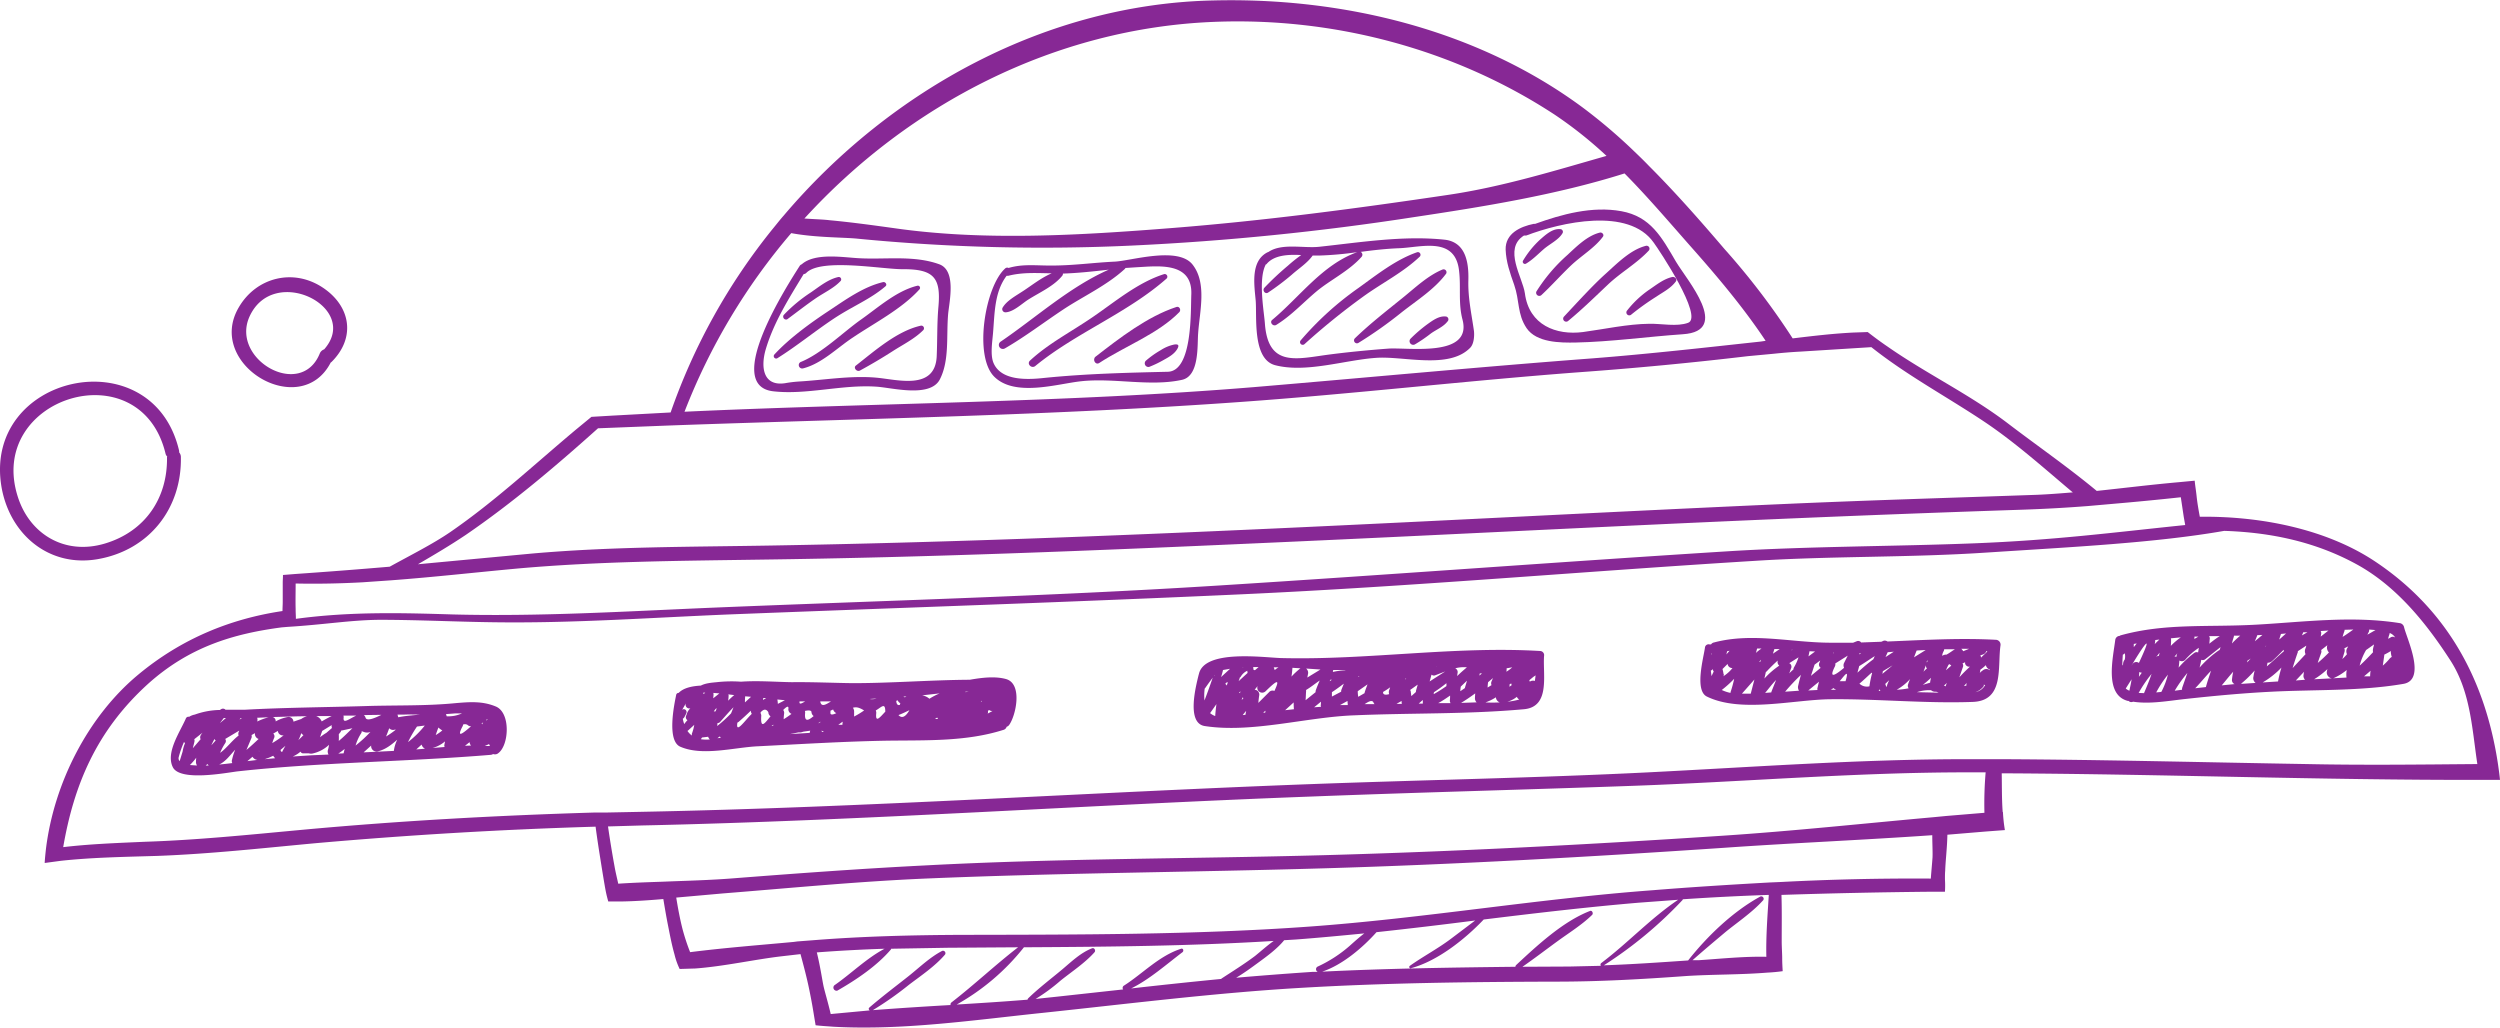 <svg xmlns="http://www.w3.org/2000/svg" width="1026" height="421.8" viewBox="-0.038 0.314 1026.038 421.627" style=""><g><g fill="#872895" data-name="Layer 2"><path d="M251.2 170.8l-8.5.5-6.2 5.1c-17.1 14.3-33.4 29.6-51.9 42.3-7.2 4.9-16 9.3-24.7 14.1-12.9 1.1-25.8 2.1-38.8 3l-5 .4c0 1.1-.1 2.2-.1 3.3v7.7c0 1.2-.1 2.5-.1 3.8-21.5 3.2-41.5 11.4-59.2 26.1-20.5 17-34.6 44.4-37.9 71.7-.2 1.9-.4 3.7-.5 5.6l6.7-.9c13.1-1.4 26.3-1.6 39.5-2 21.7-.8 43.3-3.2 64.8-5.2q57.6-5.1 115.1-6.8c.6 4.6 1.3 9.1 2 13.5s1.1 6.9 1.7 10.4.9 4.6 1.5 6.8h5.5c5.7-.1 11.4-.5 17.1-1 .6 3.6 1.2 7.2 1.9 10.7s1.5 7.9 2.7 12.1a29.5 29.5 0 0 0 2.1 5.9l6.5-.2c11.9-.9 24.2-3.7 35.3-5l7.8-.9c1.3 4.8 2.6 9.7 3.6 14.6s1.4 7.3 2 11l.6 3.6c2.4.3 4.8.4 7.2.6 28.5 1.6 58.2-2.8 86.1-5.7 35-3.7 69.8-8.1 105-10.2s70.3-2.5 105.5-2.6c17.9 0 35.6-1 53.4-2.3 10.9-.7 22.2-.5 33.3-1.4 2.1-.1 4.3-.3 6.4-.6-.1-1.8-.2-3.5-.2-5.3s-.2-4.7-.2-7c0-6.4.1-12.7-.1-19q30.4-1 60.7-1.3h6.4a43.3 43.3 0 0 0 0-5.1c0-1.3 0-2.5.1-3.5.1-3.8.8-9.4.9-14.8l15.6-1.3 8-.6a62 62 0 0 1-.8-7.4h-.1c-.4-5.3-.3-10.6-.4-15.9 65.4.3 130.8 2.8 196.2 2.7h8.3c-.2-2.1-.5-4.2-.8-6.3-5.1-34.1-20.4-63.4-50.7-83.5-19.5-12.9-46-18.5-71.7-18.2-.5-2.7-1-5.5-1.3-8.3s-.6-4.3-.8-6.5l-6.3.6c-11.3 1-22.6 2.4-33.9 3.6-11.7-9.7-24.5-18.6-35.8-27.2-15.7-12.1-33.8-20.7-50-32-2.8-1.9-5.5-3.9-8.2-6l-5.8.2c-8.3.4-16.7 1.4-25 2.4a296.7 296.7 0 0 0-28-36.7c-10-11.7-20.2-23.3-31-34.1-2.2-2.3-4.5-4.5-6.8-6.7a222.2 222.2 0 0 0-20.3-17.2c-43.2-32-98.4-45.3-151.5-44-68.3 1.4-132.5 36.4-176.5 88.3-1.5 1.7-2.9 3.5-4.3 5.2a251.1 251.1 0 0 0-42.1 75.6zm89.7 245.6c-1.1-4.8-2.5-9.3-3-11.7s-1.3-7.9-2.7-13.6c9.2-.7 18.5-1.2 27.8-1.5-7.4 3.9-13.8 10.3-20.6 15a1.3 1.3 0 0 0 1.2 2.2c7.7-4.4 16.2-10.1 22-16.9a.4.4 0 0 0 .1-.3l23-.4 29.1-.2c-9.3 7.2-18 15.4-27.3 22.6a1 1 0 0 0-.4 1.1c-10.6.6-21.3 1.3-31.9 2.1a136 136 0 0 0 14.8-10.4c5-3.8 10.7-7.6 14.8-12.4a1 1 0 0 0-1.2-1.5c-5 2.6-9.3 6.8-13.7 10.3s-10.9 8.4-16.1 12.9c-.5.4-.3.9.1 1.2zm84.1-6.2a74.3 74.3 0 0 0 10.2-7.5c4.6-3.7 10-7.2 14-11.7.5-.6 0-1.9-1-1.6-4.7 1.8-8.5 5.5-12.3 8.7s-9.6 7.6-13.9 11.8a.9.9 0 0 0-.3.6c-9.7.8-19.4 1.4-29.1 2a93.1 93.1 0 0 0 27.6-23.5c34.2-.2 68.3-.5 102.5-2.6-2.7 1.9-5.2 4.2-7.7 6.2-4.4 3.3-8.9 6.1-13.5 9.1l-.4.3q-18.5 1.8-36.9 3.9c7.5-3.7 14.5-9.9 21.1-14.9.6-.5.3-1.7-.6-1.4-9 2.9-15.6 10.1-23.4 15.1a1.1 1.1 0 0 0-.4 1.6l-27.4 3zm82.3-8.7c3.2-1.9 6.2-4.1 9.2-6.3s7.6-5.5 10.5-9.1l4.9-.3c9.4-.7 18.7-1.6 28-2.5-2.1 1.6-4.1 3.4-6 5.1a54.6 54.6 0 0 1-13.1 8.5 1.2 1.2 0 0 0 0 2.2h-2.3c-10.4.7-20.8 1.5-31.2 2.4zm117.5-4.5c4.9-3.4 9.6-7 14.4-10.5s10-6.7 14.2-10.8c.6-.6 0-2-.9-1.6-11.1 4.3-21.7 14.2-30.3 22.2a1.1 1.1 0 0 0-.3.7c-26.4.3-52.8.7-79.3 2 8.2-2.7 16.6-9.8 22.3-16.2q20.3-2.2 40.5-4.8l-9.8 7.4c-5.4 4.1-11.5 7.3-17 11.2-.5.3-.2 1.2.4 1 10.8-2.9 22-11.7 29.9-20 21.2-2.6 42.4-5.1 63.6-6.9l16.2-1.2c-11.3 7.6-20.7 17.8-31.6 26a.8.8 0 0 0-.1 1.1l-12.9.3zm100.1-4.1c-9.3-.2-18.6.8-27.7 1.4h-2.6c4.3-3.8 8.7-7.5 13.1-11.2s11.2-8.2 15.7-13.2a1 1 0 0 0-1.2-1.6c-11.1 6.1-21.6 16.2-29.4 26.1-11.5.8-23.1 1.6-34.6 2a169.3 169.3 0 0 0 32.3-26.8.4.4 0 0 0 .1-.3c11.8-.8 23.5-1.4 35.3-1.8-.5 8.3-1.2 17-1 25.4zm68.2-40.8c-.2 2.9-.5 5.8-.7 8.7q-30.7-.2-61.5 1.4l-4.7.2c-16.1.9-32.2 1.9-48.2 3.2-47 3.5-93.6 11.5-140.6 14.9s-95.6 3.3-143.4 3.4c-20.1.1-40.2.6-60.3 2.2l-6.5.5-1.5.2c-13.9 1.3-28.4 2.4-42.5 4.2a86 86 0 0 1-3.1-9.4c-1.1-4.3-1.9-8.7-2.6-13l19.1-1.7c27.7-2.2 55.3-4.9 83.1-6.1 54.4-2.3 109-2.6 163.4-4.2s109.4-4.7 164-8.4c28.4-2 57.2-3.2 85.9-5.2 0 3.4.2 6.8.1 9.1zm21.3-18.3l-15.6 1.3-5.2.5c-28.9 2.6-57.8 5.7-86.5 7.6-54.6 3.6-109.3 6.5-164 8s-109 1.3-163.4 4.2c-25.9 1.3-51.7 3.2-77.6 5.2-8.4.7-17 1-25.6 1.3l-5.1.2c-5.9.2-11.8.4-17.7.8-.5-2.3-1.1-4.7-1.5-7q-1.5-8.2-2.7-16.5l13.9-.4c91.9-2 183.6-8.5 275.5-11.9 44-1.7 88.1-2.8 132.2-4.4s90.5-5.5 136-5.5h7.8a151.9 151.9 0 0 0-.5 16.6zm191.2-62.6c8.3 12.8 8.9 27.9 11.1 42.6-23.4.2-46.7.5-70.1 0-41.8-.7-83.5-1.8-125.3-2h-14.2c-43.7 0-87 3.2-130.6 5.4-45.9 2.3-91.8 3.1-137.6 4.8-91.9 3.4-183.5 9.6-275.5 11.4l-14.8.3h-4.8c-40.1 1.2-79.9 3.4-120 7.1-21.5 2-42.9 4.2-64.5 4.9-11.2.5-22.4.9-33.4 2.2 4.4-25.5 13.6-47.7 34.7-66.9 17.1-15.4 35.3-20.7 55-23.3l2.4-.2c14.9-.9 25.8-2.8 37.7-2.9 15.5 0 31.1.8 46.6 1 33.1.5 66.3-2 99.3-3.3 69.5-2.7 139.1-5 208.6-8.2s140-9.4 210-13.7c31.3-2 63.7-1.3 95.1-3.4 35.4-2.3 69.5-4 97.5-8.9 19.1.6 38 4.5 55.4 14.3 15.8 9 27.7 23.8 37.4 38.8zM867.2 207c9.3-.8 18.6-1.7 27.8-2.7l.9 6 .3 2 .6 3.4c-30.1 3.1-53.5 6.2-86.4 7.5s-68.3 1.2-101.7 3.3c-69.9 4.4-139.8 9.7-209.8 14.1s-138.9 6.2-208.4 9.1c-34.8 1.5-69.7 3.6-104.6 2.7-20-.6-41.6-1.3-64.5 1.8 0-1.3-.1-2.5-.1-3.8v-.2c-.1-3.5 0-7 0-10.5 9.1.2 18.3 0 27.5-.5l11.5-.8c17.6-1.3 35.1-3.3 52.6-4.9 33-2.9 65.8-3.1 98.9-3.6 68.7-.9 137.4-3.7 206-6.8 70.1-3.1 140.2-6.8 210.3-9.8q51-2.2 102.1-3.9c8.9-.3 17.9-.8 26.8-1.5zM498.1 9.2c49.1-2 98.7 11.1 139.8 38a170 170 0 0 1 21.4 17c-21.4 6.1-42.7 12.7-65 16C556.6 85.8 519 90.8 481 93.8s-77.4 5.4-114.5 0c-8.7-1.2-17.4-2.4-26.1-3.2-2.3-.3-6.1-.4-10.3-.7 43-47.1 103.1-78.1 168-80.7zM324.7 95.9c10.1 1.9 21.9 1.7 27.4 2.3a781.9 781.9 0 0 0 112.5 2.8 1088.2 1088.2 0 0 0 115.2-11.6c28.6-4.3 58.7-9.1 86.9-18 9.6 9.7 18.5 20.2 27.7 30.6 10.8 12.2 21.3 24.7 30.2 38.1l-2 .3c-23 2.5-46 5.1-69.1 6.9-46.3 3.5-92.6 7.9-138.9 11.8-77.8 6.4-155.8 6.5-233.7 10.1a253.5 253.5 0 0 1 43.8-73.3zm-45.9 78.8c76.8-2.7 153.7-4 230.2-9.5 46.4-3.3 92.6-8.7 139-12.2q34.7-2.5 69.3-6.6l10.7-1c3.8-.4 7.5-.7 11.3-.9l28.7-1.8c14.7 11.7 31.5 20.6 47.1 31.1 12.4 8.4 23.8 18.6 35.2 28.2l.4.3c-5 .4-9.9.8-14.8 1-34.1 1.2-68.1 2.2-102.1 3.7-70.1 3.1-140.2 6.9-210.3 10.1s-137.4 5.8-206.2 7c-33.1.6-65.9.4-98.9 3.3l-46.9 4.4c6.7-3.9 13.3-7.8 19.7-12.1 19-13 36.9-28.2 54.2-43.7l28-1.1z"></path><path d="M385.5 108.7c-10.4-3.8-22-1.9-32.9-2.5-6.3-.3-18.1-2.4-23.6 2.5a1.6 1.6 0 0 0-.8.6c-4.9 7.7-31.6 49-11 51.5 13.5 1.6 28.3-2.8 42.2-1.9 6.2.3 22.3 4.8 26.3-3s2.6-17.8 3.4-26.9c.5-5.1 3.4-17.7-3.6-20.3zm-.4 17.5c-.6 6.8-.4 13.5-.7 20.3-.7 14.2-16.4 9.4-25 8.7-10.4-.9-21.3 1-31.6 1.6a52.2 52.2 0 0 0-5.7.7c-8.9 1.3-10-6.5-7.9-13.8 3.3-11.2 9.6-21.1 15.6-31a1.6 1.6 0 0 0 1.1-.5c6-6.1 31-1.5 39.3-1.5 13-.1 16 3.4 14.9 15.5z"></path><path d="M457.4 107.6c-8.5.4-17 1.6-25.5 1.6-6.2.1-12-.8-18 1a1.2 1.2 0 0 0-1.4.2c-8.2 7.3-13 35.9-4.5 44.4s26.1 2.9 35.6 1.9c13.5-1.5 28.4 2.3 41.5-.6 7.2-1.6 6.2-14.3 6.6-19.1.6-8.9 3.7-20.6-2.3-28.2s-25.3-1.5-32-1.2zm21.8 45.2c-17 .4-33.4.8-50.4 2.5-6.4.7-18.1 1.6-21.2-6.4-1.2-3.3-.4-8.3-.1-11.8.7-8 .5-17 5.6-23.7h.7c5.9-1.5 11.8-1.1 17.8-1-4.1 1.7-8 4.8-11.5 7.1s-6.9 4.1-8.6 6.9a1.3 1.3 0 0 0 1.1 2c3.3-.1 6.9-3.7 9.5-5.3 4.6-2.9 10.5-5.5 13.9-9.8a1.3 1.3 0 0 0 .2-.8c6.3-.2 12.5-.9 18.8-1.6-16.1 7.1-29.9 19.7-44.3 29.5a1.6 1.6 0 0 0 1.7 2.8c8.3-4.8 16-10.7 24-16s17.8-9.8 25.2-16.6l.3-.4 4.6-.3c8.3-.4 22.8-2.5 22.4 11-.3 6.8.6 31.7-9.7 31.9z"></path><path d="M523.3 150.1c12.7 3.3 28.5-2.1 41.3-3 11.2-.9 30 4.9 38.8-4.2 1.5-1.6 1.7-4.8 1.5-6.8-1-7.1-2.5-13.6-2.3-20.9s-1.1-15.6-9.7-16.6c-16.9-1.8-34.7 1.1-51.5 2.9-6.3.7-15.3-1.6-20.8 2.1l-.5.2c-6.9 3.6-5.4 13.1-4.8 19.6s-1.5 24.2 8 26.7zm-3.8-41.4h.2c3-3.8 8.9-4.1 14.3-3.8a62.3 62.3 0 0 0-5.5 4.4 117.3 117.3 0 0 0-9.6 9c-1 1.1.3 2.8 1.5 2a100.6 100.6 0 0 0 9.8-7.4c2.8-2.5 6.3-4.7 8.5-7.8h2.7a136.9 136.9 0 0 0 15.6-1.4c-14.3 5.1-23.7 18.5-34.9 27.8-1.2 1 .3 2.8 1.6 2.1 6.2-3.8 11.1-9.2 16.6-13.8s13.4-8.4 18.5-14.2a1.3 1.3 0 0 0-.4-2c5.2-.7 10.5-1.3 15.7-1.5 9-.3 23.2-5.1 24.7 9.4.8 6.9-.4 13.1 1.4 19.9 4.1 15.7-22.5 11.3-30.5 11.9s-17.5 1.5-26.2 2.7c-12.5 1.8-23.1 4.2-24.4-12.9-.3-4.7-2.9-18.4.4-24.4z"></path><path d="M626.5 134.9c4.1 6 13.9 6 20.1 5.9 14.5-.3 29.5-2.4 44-3.4 20.1-1.3 1.6-22.3-2.8-29.8-5.9-10.1-10.4-18.5-22.4-20.7s-24.6 1.3-35.4 5.2h-.6c-5.4 1.1-11.7 3.9-11.5 10.6.2 5.1 1.8 9.6 3.5 14.4 2.3 6.6 1.2 12 5.1 17.8zm-1.1-38h.9c14.5-5.5 42-11.7 52.3 2.8 2.3 3.1 20.6 30.6 14.2 33-4.6 1.7-11 .3-15.9.4-9 .1-18.4 2.2-27.3 3.4-10.9 1.4-22.1-2.8-23.8-15.9-.9-6.5-9-18.3-.4-23.7z"></path><path d="M323 131.3c3.8-2.8 7.5-5.7 11.4-8.4s7.7-4.3 10.6-7.4a1 1 0 0 0-.9-1.6c-4.2.9-7.8 3.9-11.3 6.3a62.2 62.2 0 0 0-11.2 9.3 1.2 1.2 0 0 0 1.4 1.8z"></path><path d="M363.4 117.7c.8-.7-.1-1.9-1-1.7-8.1 1.9-15.5 7.3-22.3 11.8s-16 11-22.4 18a1 1 0 0 0 1.2 1.5c8-5 15.3-11 23.1-16.2s15.1-8 21.4-13.4z"></path><path d="M377.3 119a.9.9 0 0 0-.9-1.5c-8.5 2.1-16 8.9-23.1 13.9s-16 13.8-24.5 17.3a1.4 1.4 0 0 0 .8 2.7c7.7-2 13.8-8.3 20.3-12.6 8.9-6 20.2-11.8 27.4-19.8z"></path><path d="M377.8 133.9c-9.7 2.2-18.8 10.3-26.5 16.3-1.3.9.3 2.8 1.6 2.1q6.8-3.7 13.2-7.8c4.3-2.8 9.1-5.1 12.8-8.8a1.1 1.1 0 0 0-1.1-1.8z"></path><path d="M477.8 112.7c-10.8 3.4-20.1 11.3-29.3 17.6s-18.1 10.8-25.8 17.9c-1.5 1.4.7 3.5 2.2 2.2 16.6-13.6 37.7-21.6 53.9-35.9a1.1 1.1 0 0 0-1-1.8z"></path><path d="M482.8 126.2c-11.9 3.9-23.4 12.8-33.2 20.4-1.4 1.1-.1 3.6 1.5 2.6 10.5-6.9 24.1-11.9 32.9-20.9.8-.9 0-2.5-1.2-2.1z"></path><path d="M482 141.6a16.2 16.2 0 0 0-5.6 2.3 38.6 38.6 0 0 0-6.2 4.4 1.5 1.5 0 0 0 1.4 2.5 44.3 44.3 0 0 0 6.2-3c2-1.1 4.1-2.3 5.3-4.3s-.1-2-1.1-1.9z"></path><path d="M535.3 141.5a283.8 283.8 0 0 1 24.2-19.6c7.6-5.5 16.4-9.9 23.2-16.4a1.1 1.1 0 0 0-1-1.8c-8.8 3-16.7 9.3-24.2 14.7a127.7 127.7 0 0 0-23.7 21.5 1.1 1.1 0 0 0 1.5 1.6z"></path><path d="M556 139.1a1.2 1.2 0 0 0 1.4 1.9 170.7 170.7 0 0 0 17.7-12.5c6.2-4.9 13.7-9.6 18.4-16a1.2 1.2 0 0 0-1.4-1.7c-5.9 2.4-11 7.2-15.9 11.2-6.9 5.6-13.9 11-20.2 17.1z"></path><path d="M585.9 133.2a58.6 58.6 0 0 0-7.1 6.1 1.5 1.5 0 0 0 1.8 2.3 59.1 59.1 0 0 0 6.6-4.5c2.2-1.6 5.1-2.7 6.8-4.9a1.2 1.2 0 0 0-.9-2.1c-2.6-.2-5.1 1.6-7.2 3.1z"></path><path d="M633.5 102.5c2.4-2.1 6.1-3.8 7.7-6.5a1.1 1.1 0 0 0-.6-1.7c-3.3-.5-6.2 2.2-8.5 4.2a38.3 38.3 0 0 0-7 8.6.9.9 0 0 0 1.2 1.3c2.7-1.6 4.9-3.9 7.2-5.9z"></path><path d="M630.5 119.9a1.3 1.3 0 0 0 2 1.5c4.2-3.9 8-8.2 12.2-12.2s9.7-7.2 13.1-11.8c.7-.9-.4-2-1.3-1.7-5.2 1.3-9.6 5.8-13.4 9.3a68.7 68.7 0 0 0-12.6 14.9z"></path><path d="M641.9 130.1a1.2 1.2 0 0 0 1.7 1.8c5.7-4.7 10.9-9.8 16.3-14.9s11.9-8.7 16.8-14a1.2 1.2 0 0 0-1.2-1.9c-6.4 1.6-11.9 7.3-16.8 11.7s-11.3 11.4-16.8 17.3z"></path><path d="M667.8 127.6a1.2 1.2 0 0 0 1.7 1.7 105 105 0 0 1 10.2-7.3c2.8-1.9 5.9-3.4 8-6.2.8-1-.4-2.1-1.4-1.9-3.6.8-6.6 3.3-9.6 5.3a41.7 41.7 0 0 0-8.9 8.4z"></path><path d="M203.5 290.2c-5.5-2.3-10.7-1.9-16.6-1.4-12.2 1.2-24.6.8-36.9 1.2-16.5.5-33 .6-49.5 1.5h-8a1.4 1.4 0 0 0-1.8-.2l-.5.3a32 32 0 0 0-10.3 1.9 6.5 6.5 0 0 0-2.3.9 1.2 1.2 0 0 0-1.4.8c-2.4 5.5-8.3 13.9-5.3 19.9s22.3 2.2 26.6 1.7c34.6-3.8 69.4-3.9 104.1-6.8l.8-.3a2.1 2.1 0 0 0 2.1-.4c4.4-3.3 5.1-16.5-1-19.1zm-64.7 19.3a24.8 24.8 0 0 0 2.6-1.9c-.1.6-.3 1.2-.4 1.8zm-46.1-14.6l-2.5 2.1 1.6-2.1zm6.6.1l-1 .5.3-.5zm80.6 3.8a7.4 7.4 0 0 0 1.6 1.2 22.2 22.2 0 0 1-2.7 1.9c.3-1 .7-2.1 1.1-3.1zm-12.5 6a52.6 52.6 0 0 1 3.7-6.4l3.2-.4a40.3 40.3 0 0 1-6.9 6.8zm-7.7-5.7a2.1 2.1 0 0 0 2.2.6h.5a36 36 0 0 1-4 2.8c.5-1.2.9-2.3 1.3-3.4zm-20.2 1.8a.9.9 0 0 0 .4-.8l4.7-1c-1.9 1.8-3.6 3.6-5.6 5.2a23.6 23.6 0 0 0 0-2.7zm8.8.1a1.7 1.7 0 0 0 .1-.7l1.1.4a3.6 3.6 0 0 0 2.5-.1 53.2 53.2 0 0 1-6.1 5.6 18.7 18.7 0 0 1 2.4-5.2zm-7.3-6.3a1.9 1.9 0 0 0-.1-.8h5.3c-2.7 1.2-5.6 3.7-5.2.8zm-9 1.6a3.9 3.9 0 0 0-2.3-2.2h6.4a45.3 45.3 0 0 0-4.1 2.2zm-28.8 6.7a2 2 0 0 0 0-1.1l1.4-.8a2.2 2.2 0 0 0 1.5 2.4c-1.6 1.5-3.3 3.1-5 4.5zm3.1 5.4v.3c0-.1-.1-.2-.1-.3zm5.4-3.2a19.5 19.5 0 0 1 .8-2.2 1.5 1.5 0 0 0-.4-1.7l1.9-1.1a2 2 0 0 0 2.4 1.8 43.5 43.5 0 0 1-4.7 3.2zm-6.3-8.8h.1a2.2 2.2 0 0 0 0-1.6l4.7-.2a25.3 25.3 0 0 0-4.8 1.8zm-25.7 7.2l3.4-2.7a6.1 6.1 0 0 0-.7 1 1.7 1.7 0 0 0-.1 1.7l-3.2 3.7c.2-.9.5-1.9.7-2.9a2.2 2.2 0 0 0-.1-.8zm8.3-.1a1 1 0 0 0 .5.6l-1.8 2c.4-.9.8-1.7 1.3-2.6zm-7.5 7.7a14.8 14.8 0 0 0-.1 2.1 3.6 3.6 0 0 0 .4 1.1l-2.9-.2a25.5 25.5 0 0 0 2.6-3zm4.6 2.6l.5.6h-1.2zm7.3-8.6a1.5 1.5 0 0 0 0-1.7l5.7-3.4v.2a2 2 0 0 0-.2 1.8c-2.7 2-5 5.3-7.6 7.1a22.4 22.4 0 0 1 2.1-4zm11.2 5.6a2.6 2.6 0 0 0 2 1.3l-4.1.5zm6.7.4l1.8-.8a3.9 3.9 0 0 0 .8 1l-4.3.4zm5.7-2.9c-.1.1-.1.2-.1.4h-.6c0-.1-.1-.3-.2-.7l2-1.7zm7.6-7.2a2.2 2.2 0 0 0 .9.8c-.7.8-1.4 1.4-2.1 2.1a14.8 14.8 0 0 0 1.2-2.9zm8.6-.9l3.9-2.4a2.3 2.3 0 0 0 .1 1.2l-2.3 2a20.3 20.3 0 0 0-2.6 1.8zm20.1 6a2.2 2.2 0 0 0 2.7 2.4c3.3-.8 5.7-2.8 8-4.8a14.6 14.6 0 0 0-1.4 4.6l-12.4.6zm20.7-.4a2.6 2.6 0 0 0 1.4 1.7l-3.6.3zm9.6-1.3l-.3 1.6c0 .2.1.5.1.7l-4.9.4a13.2 13.2 0 0 0 5.1-2.7zm7.1-6a1.6 1.6 0 0 0 .3-.9 2.1 2.1 0 0 1 1.8.1 2 2 0 0 0 1.5.6c-2.7 2.3-6.3 5.5-3.6.2zm10.1-3.1a.5.5 0 0 0 .4.2l-.8.3zm-1.5 1.3a2 2 0 0 0-.4.8l-.3-.4zm2.4 8.9a2 2 0 0 0 .4.8h-2.2zM189.6 293a13.6 13.6 0 0 1-6.3 1.2l-.3-.9 3.9-.3zm-17.2.5c-3 .3-6 .5-9 1.1l-.3-1.1h2.7c2.2-.1 4.4 0 6.6 0zm-15.9.1c-2.8 1.4-6 2.7-6.5 1.2a2.1 2.1 0 0 0-.7-1.1zm-30.6.6a7 7 0 0 0-2.3 1.1l-3.2 1.1a2 2 0 0 0-2.4-1.9 16 16 0 0 0-4.9 1.8 1.7 1.7 0 0 0-1.2-1.8l10.9-.3zm-50.4 10.5a1 1 0 0 0 .4.5 15.8 15.8 0 0 0-1 3.5l-1.2 3.9a1.7 1.7 0 0 1-.4-1.6 40.4 40.4 0 0 1 2.2-6.3zm14.4 9.3c2.8-1.3 4.5-3.9 6.6-6.1a24.6 24.6 0 0 0-1.3 4.1 1.7 1.7 0 0 0 .1 1.4l-2.5.3zm30.2-3.3a11.6 11.6 0 0 0 3.2-2 1.2 1.2 0 0 0 1.3.7h2.1a3.3 3.3 0 0 0 1.4.1 14.3 14.3 0 0 0 6.9-3.6 16.4 16.4 0 0 1-.5 2.3 2.5 2.5 0 0 0 .3 1.7l-7 .3zm70.7-4.4l1.9-1.5a2 2 0 0 0 .6 1.4z"></path><path d="M412.8 278.9c-4.4-1.2-9.7-.6-14.8.3-16.1.1-32.1 1.4-48.1 1.4-8-.1-16.5-.5-24.9-.4-6.8-.1-14-.7-20.9-.2a55.1 55.1 0 0 0-10 .2c-2.1.2-4.6.4-6.5 1.4-3.8.2-7.2 1-9.1 3a1 1 0 0 0-1 .7c-.8 3.9-4 19 1.7 21.4 9.2 4 22.3.2 32-.2 17.8-.9 35.6-2 53.3-2.3 15.8-.2 32.1.4 47.2-4.4a1.9 1.9 0 0 0 1.4-1.3 2 2 0 0 0 1-.7c2.8-3.8 5.7-17-1.3-18.9zm-132.6 16.3a1.7 1.7 0 0 0 .6-.6 11.9 11.9 0 0 0 .8-1.6c.6-1.1-.8-2.3-1.7-1.4l1.6-2.8a1.5 1.5 0 0 0 1.8 2.1 5.6 5.6 0 0 0-1.6 2.8 1.5 1.5 0 0 0 .4 2.1 10.1 10.1 0 0 0-1.3 1.6 9 9 0 0 1-.6-2.2zm36.4 3l.8-.6a.9.9 0 0 0-.1.5zm42.8-6.4c2.3-1.3 3.9-3.5 3.9.5-2.1 2.2-4.2 5-3.7.5a3 3 0 0 0-.2-1zm-8.9 2.5v-2.2a2.4 2.4 0 0 0-.5-1.4c1.3-.4 2.5-.2 4.6 1.1a34.5 34.5 0 0 1-4.1 2.5zm-20.2-2.3c1.4-.3 2.6-.3 2.7.4a2.2 2.2 0 0 0 .9 1.7c-2.1 1.8-3.9 2.7-3.5-1.3a2.2 2.2 0 0 0-.1-.8zm-8.9-.4c1.3-1.3 2.4-2.1 2.1-.2a2.1 2.1 0 0 0 1.3 1.8 36.2 36.2 0 0 1-3.2 2.2c0-.8.1-1.6.2-2.6a2.1 2.1 0 0 0-.4-1.2zm15.2-3.5h4.4c-2.1 1.3-4 2.5-4.4 0zm-30.8-2.1l2.4.2-2.5 2.3a23.6 23.6 0 0 1 .1-2.5zm7.4.9v-.2h1.2l-1.3.8c0-.2.1-.4.1-.6zm6 2.2a12.4 12.4 0 0 0-.2-1.8l3.1.3zm8.9-1h2.3c-1.4.8-2.5 1.5-2.3 0zm-29.2-2.9l2.4.3a27.3 27.3 0 0 0-2.5 2.3 15 15 0 0 0 .2-2.2c0-.1-.1-.2-.1-.4zm3.7 11.6l.5-.3c1.7-1.5 3.4-3 5-4.6a2.8 2.8 0 0 0 .4 1.3c-2.9 2.8-6.7 8.5-5.9 3.6zm9.8-2.9a2.8 2.8 0 0 0-.4-1.2h.2v-.2c1.2-1.3 2.2-1.4 3.1 0a2.1 2.1 0 0 0 .9 1.7c-2.3 2.8-4.2 5.6-3.8-.3zm29.5-2.5a2.4 2.4 0 0 0 1.3 1.5c-1.4.7-2.6.9-2.4-.3v-.7zm27.4-1.9c-.8.3-1.4-.1-1.5-1.6l.5-.3a3.8 3.8 0 0 0 1.2 1.3 1.4 1.4 0 0 0-.2.6zm3.9 2.2c-1.6 2.8-3.1 3.5-4.5 2 1.6-.6 3-1.3 4.5-2zm29.3-3.3l.2-.5h.3zm-6.3-4.1v-.2h1.3zm-14.8 2.7a5.9 5.9 0 0 0-3-1.4l7.2-.8a28.2 28.2 0 0 0-4.2 2.2zm-9.5-.9c-.4.3-.8.4-1.1 0h1.2a.1.1 0 0 1-.1 0zm-15 1l2.8-.2a5.7 5.7 0 0 1-2.8.2zm-64.2-.3c0-.5.1-1 .1-1.6a1.3 1.3 0 0 0-.1-.6l2.5.2zm-4-1.7c0-.2-.1-.4-.1-.6h.8zm4.9 7.1h-.7c1.2-1.7 1.5-1.7.7 0zm.8 4.8a1.6 1.6 0 0 0 1.3-.7c1.8-2 3.5-4 5.3-5.8l-1 2.5a55.7 55.7 0 0 1-5.7 5.2 4.9 4.9 0 0 0 .1-1.2zm41.3.1l.9-.7v.3zm10.1-.7c0 .4-.1.8-.1 1.3H344zm38.8-1.7l.3.6h-1.2zm20.8-2.7l.5-.4a1.8 1.8 0 0 0 1.4.4l-.5.3-1.5.8a1.4 1.4 0 0 0 .1-1.1zm-120.7-7.2h.1a.1.1 0 0 0-.1 0zm10.6 17.7l.3.2c0 .1.1.2.2.3l-1.4.2zm22.1-.7zm10.3-1h1l1-.3 2.8-.4a2.9 2.9 0 0 0-.2.9l-8.1.5zm73-3.7zm-118.6 3.1l.3-.2 2.5-2.3-.3 1.5c-.2.7-.4 1.4-.7 2.2v.7a8.1 8.1 0 0 1-1.8-1.9zm5.5 3.4l.5-.7 2.5-.3a2.6 2.6 0 0 0 .7 1.1 14.8 14.8 0 0 1-3.7-.1zm49.7-2.9a1.4 1.4 0 0 0-.2-.6 2.3 2.3 0 0 1 1 .5h-.8z"></path><path d="M870.2 261l-.3.2a1.9 1.9 0 0 0-1.8 1.6c-.9 7.4-4.6 22.6 5.2 25.1h.3a1.5 1.5 0 0 0 1.8.3c6.9 1.1 14.8-.4 21.4-1.1 11.9-1.3 23.6-2.4 35.6-3 17.6-.9 36.5-.2 53.9-3.2 9.8-1.6 1.2-19.1.3-23.4a2.2 2.2 0 0 0-1.5-1.5c-19.8-3.2-39.5-.5-59.3.6s-37.3-.7-55.6 4.4zm58.3-.2l-3.1 2.6c.3-.8.7-1.6 1-2.5zm9.7-.6l-2.8 2.5c.2-.8.5-1.6.7-2.3zm-37.3 22.5c2.3-2.4 4.3-4.9 6.5-7.2-.7 2.2-1.5 4.4-2.1 6.7zm-14 1.5l-2 .2a48.3 48.3 0 0 1 4.8-7.3 30.6 30.6 0 0 1-2.7 7.1zm-9.2.4a53.4 53.4 0 0 1 5.3-7.8c-.9 2.7-2 5.3-3.1 7.9zm-5.3-1.8l2.4-3.8c-.2 1.6-.6 3.1-.9 4.7a5.4 5.4 0 0 1-1.5-.9zm38.1-15.6a43.8 43.8 0 0 0-7.8 7 30.1 30.1 0 0 0 .7-3.2 1.6 1.6 0 0 0 1.6-.2l6.3-5a5.6 5.6 0 0 1-.4 1.2zm-32.7 5.1a1.8 1.8 0 0 0-2.5.3l-.6.9c3.3-5.6 10.4-16.8 3.1-1.2zm.2 3.7a1.9 1.9 0 0 0 1 .3l-1.2 1.7c.1-.7.1-1.4.2-2zm8-6.6a1.3 1.3 0 0 0-1 .4h-.1c.5-.5.9-1.1 1.4-1.7zm7.5-.9a1.7 1.7 0 0 0-.2 1.2h-.9l1.3-1.5c-.1 0-.1.2-.2.3zm.9 2.8a1.9 1.9 0 0 0 2.4-.3 26.3 26.3 0 0 1 5.6-4.9l-.3 1.9a1.6 1.6 0 0 0-1.6.2 40.9 40.9 0 0 0-6.4 6 24.8 24.8 0 0 0 .3-2.7zm12.3-6.9c.1-.6.1-1.2.2-2.1a1.7 1.7 0 0 0-.3-1h4.4c-1.5.9-2.9 2-4.3 3.1zm-6.2-1.9c0-.1 0-.1.1-.1v-.9h1.6zm-9.6 2.8a20.1 20.1 0 0 0 .1-2.5 1.3 1.3 0 0 0-.1-.6l4.1-.4a28 28 0 0 0-4.1 3.5zm-6.6-.7a9.9 9.9 0 0 0 .2-1.7l1.7-.2c-.6.6-1.3 1.2-1.9 1.9zm-8.6 1.2v-1.3l1.2-.2zm-3.7 2.5a5.7 5.7 0 0 1 0 2.6 3.1 3.1 0 0 0-.7 2l-.3.5c0-1.5.1-3 .2-4.5a1.6 1.6 0 0 0 .8-.6zm25.7 8.1l-2.1 6a2.8 2.8 0 0 0-.1.9l-3 .4a53.7 53.7 0 0 1 5.2-7.3zm32.2-10.9h-.2l.3-.3a.8.8 0 0 1-.1.3zm-7.5 5.8l1.3-.8-1.5 1.6c.1-.3.1-.6.2-.8zm-3.1-4.5zm.6 13.9a45.1 45.1 0 0 0 5.4-5.3c-.2.9-.4 1.8-.5 2.6a2.4 2.4 0 0 0 .9 2.5l-6 .4c.1-.1.2-.1.2-.2zm10.7-8.5a2.5 2.5 0 0 0 1.8-.6c1.7-1.5 3.2-3.1 4.8-4.7 0 .2.1.4.1.6-2.4 2-4.6 4.2-7 6.2zm25.2-4.2a61.7 61.7 0 0 1-4.6 4.3c.4-1.3.9-2.7 1.4-4.1a1.7 1.7 0 0 0 0-1.2l2.7-2.1h-.1a2.9 2.9 0 0 0 .6 3.1zm-9.6.7l-5.3 5.7c.6-2.1 1.3-4.1 2-6.2a.9.9 0 0 0 .1-.7l3.5-2.3a6.5 6.5 0 0 1-.4 1.3 2.8 2.8 0 0 0 .1 2.2zm-.6 7.2a5 5 0 0 0-.2 1.2 2.2 2.2 0 0 0 .6 2.1l-3.8.3zm9.6-1.1a3.1 3.1 0 0 0-.2.8c-.5 1.6 1.1 3.5 2.8 2.9a23.7 23.7 0 0 0 5.3-3.3 10.6 10.6 0 0 0-.1 3.1l-13.3.7a32 32 0 0 0 5.5-4.2zm19.1-10.1c-.1.6-.3 1.2-.4 1.8a3.3 3.3 0 0 0 0 1.4c-1.8 1.9-3.6 3.8-5.5 5.5a24.8 24.8 0 0 1 2.7-6.5h.1zm-1.4 10.8a14 14 0 0 0-.2 2.3h-2.5zm8.5-6.3a1.4 1.4 0 0 0 .2.6l-.7.5a22 22 0 0 1-3 3.1l.6-4.2v-.3a26.7 26.7 0 0 0 2.7-1.5 6.5 6.5 0 0 0 .2 1.8zm-9.8-8.5a4.7 4.7 0 0 1 .5-1 2.2 2.2 0 0 0 .2-1.1l2.6.2zm-8.4 8a18 18 0 0 1-1.9 2l.9-3a2.2 2.2 0 0 0-.1-1.4l1.6-.8-.5.9a2.6 2.6 0 0 0 0 2.3zm-10.8-7.2c.1-.3.1-.6.2-1a2 2 0 0 0-.2-1.3l3.2-.2zm-7.7-.5l.4-.9a.6.6 0 0 0 .1-.4h1.8zm-28.7 3.3c.2-1 .5-1.9.8-2.9v-.3h2.6a34.7 34.7 0 0 0-3.4 3.2zm-4.2 17.2c1.6-1.9 3.1-3.8 4.7-5.6a30.6 30.6 0 0 0-.5 3.2 1.8 1.8 0 0 0 1.1 1.9h-.2zm16.8-1.2a35.1 35.1 0 0 0 7.7-6.1 52.7 52.7 0 0 0-1.4 5.7zm54.4-18.4a1.6 1.6 0 0 0-2 0l-.9.5a12.1 12.1 0 0 1 .5-1.8 1.3 1.3 0 0 0 .1-.6 4.5 4.5 0 0 1 2.3 1.9zm-17.6-3.3h.4c-1.4 1-2.9 2.1-4.4 3a24.1 24.1 0 0 1 .8-2.5v-.4z"></path><path d="M819.1 262.8c-14.9-.8-29.7.1-44.5.7a1.9 1.9 0 0 0-1.6-.3l-.9.4-8.3.3a1.5 1.5 0 0 0-1.8-.5l-1.5.6h-9.1c-16.1 0-32.2-4.3-48-.1a1.8 1.8 0 0 0-1.2.8h-.6a1.5 1.5 0 0 0-1.9 1.3c-.5 3.9-4.4 17.6.8 20.1 13.9 6.8 35.5 1.3 50.5 1.1 19.4-.2 39.2 1.8 58.5 1.1 13.2-.4 10.2-14.3 11.5-23.2a2 2 0 0 0-1.9-2.3zm-2.5 12.5a2.2 2.2 0 0 0-2.8 0 6.9 6.9 0 0 0-1.3 1.1 5.9 5.9 0 0 0 .2-1.3 21.1 21.1 0 0 0 2.3-1.9 2.3 2.3 0 0 0 1.6 1.8zm-114.2-6.9h.2l-.3.6c0-.3.1-.4.1-.6zm7.4-1.1l-1.3 1.5.3-1.3zm-2.5 9.4a12.9 12.9 0 0 0-.4-1.9l2.1-2.1a1.9 1.9 0 0 0 2 1.7 15 15 0 0 1-3.8 3.4.9.9 0 0 0 .1-1.1zm-5.2-1.3c.3 0 .6-.3.8-.6a1.8 1.8 0 0 0 .4 1l-.9 1.9zm9.6 3.4a49.4 49.4 0 0 1-1.5 5.5v.3a15.2 15.2 0 0 1-3.6-1.2 44.1 44.1 0 0 0 5.1-4.6zm33.2-11.2l-2.7 2c.1-.7.3-1.4.4-2.1zm32.3.1l-3.4 2.2.9-2zm13.1-.7l-4.8 3c.4-1 .7-1.9 1.1-2.8zm-1.2 14.3c1.2-.9 2.3-1.9 3.4-2.9a11.8 11.8 0 0 0-.4 2zm-26-.5c1.7-1.4 3.3-3 5-4.5.1.1.2.1.2.2a42.9 42.9 0 0 0-1.1 5.4 4.5 4.5 0 0 1-4.1-1.1zm-38.4-4.8c.1-.1.3-.1.4-.3a61.6 61.6 0 0 1 4.5-4.4 1.9 1.9 0 0 0 .6 2.1 34.1 34.1 0 0 0-6.1 5.3zm9.6-3.6l3.8-2.4a20 20 0 0 1-1.9 4.2 2.4 2.4 0 0 0-.2.8 12.9 12.9 0 0 0-1.7 1.6c.3-.8.5-1.5.8-2.2a1.6 1.6 0 0 0-.8-2zm10.4.6l2.3-1.7a7.6 7.6 0 0 1-.4 1.1 1.6 1.6 0 0 0 .6 1.9l-4 3.3zm12.7 6.8H755c2.3-2.8 3.9-5.1 2.4 0zm42.7-7l.7.6-2.2 1.9a24 24 0 0 1 1.1-2.3zm-1.6 9.1l-.7-.3 1.2-1.1a7.8 7.8 0 0 0-.5 1.4zm-7.7-7.3a8.6 8.6 0 0 0-1.4 1.3c.4-1.2.9-2.3 1.3-3.5a1.1 1.1 0 0 0 0-.8l.5-.4-.7 1.6a1.9 1.9 0 0 0 .3 1.8zm-10-4.1zm-8.3 6.3a4.3 4.3 0 0 0 .2-1.1l4-2.4zm2.8 2.6c-.2.5-.5 1-.7 1.6a2.5 2.5 0 0 0-.2 1.2 2.1 2.1 0 0 1-.6-1c0-.1-.1-.2-.1-.3zm8.6-.5a18 18 0 0 0-.8 2.1 1.7 1.7 0 0 0 .2 1.7 29.7 29.7 0 0 1-4.9.6 21.7 21.7 0 0 0 5.5-4.4zm22.1 2.9l1.1-1.3a3.7 3.7 0 0 0-.1 1.1zm6.7-12.6l1.2-.4a2.2 2.2 0 0 0 1.3-1.4l.4.2-2.6 2.5a1.6 1.6 0 0 0-.3-.9zm-4.2 4.6a60.9 60.9 0 0 0-4.4 4.4l1.5-4.3a1.6 1.6 0 0 0-.2-1.4l1.1-.5c-.3 1 .9 2.1 2 1.8zm-9.7-4.9a2.5 2.5 0 0 0-1.4.3l-.2.2c-.2-.2-.1-.9.6-2.2a4.3 4.3 0 0 1 .1-.5h4.4c-.8.4-2.3 1.6-3.5 2.2zm-30 1.9a67.5 67.5 0 0 0-6.5 5.5c.2-.9.5-1.8.7-2.7 2.2-1.3 4.3-2.8 6.4-4.1zm-12 1.5a2.3 2.3 0 0 0 0 2c-3.1 2.6-6.6 5.1-3.8-.5a2.1 2.1 0 0 0 .2-1.3l5.1-3.2zm-21.5-5.2v-.2h.4zm-7.7 1.4l.6-1.9h2.2zm-5.1 3.2l-.7.3-.3.4 1.2-1.4a1.9 1.9 0 0 1-.2.7zm6.4 7.6l-1.8 4.5c-.1.2-.1.4-.2.6l-2.5.2c1.5-1.8 2.9-3.7 4.5-5.3zm10.1-2a.1.1 0 0 1 .1-.1c-.3 1-.6 2.1-1.2 4.7a2.7 2.7 0 0 0 .4 1.8l-5.7.4a82.8 82.8 0 0 1 6.4-6.8zm7.5 2.7l-.6 2.5a1.4 1.4 0 0 0 0 .9l-3.8.2zm5.4 3l.5-.4a3.7 3.7 0 0 0 1.2.7h-2.3zm19.5-.1a3.2 3.2 0 0 0 .3.9h-.8a1 1 0 0 0 .5-.9zm21.1.6a2.6 2.6 0 0 0 2.1.6l1 .4-8.9-.2a15.6 15.6 0 0 1 5.8-.8zm15.6-17l-2.4 1a3.9 3.9 0 0 0-.8-1zm-45.1 2.3a1.7 1.7 0 0 1 .2-.5h.6zm-10.7-.4a.4.4 0 0 1 .1-.3h.3zm-29.4-2a18.1 18.1 0 0 0-2.3 1.8c.2-.5.3-1.1.5-1.8zm-8.1 18.6l5.2-5.9-1.5 5.8h-3.7zm95.9-.7a7.4 7.4 0 0 0 3.2-2.2.8.8 0 0 0 .2-.9l.6.2a6 6 0 0 1-4 2.9z"></path><path d="M632.1 267.4c-35.2-2.1-70.9 3.8-106.3 2.9-7.1-.2-31.6-3.7-33.8 6.6 0 .1-.1.2-.1.3-1 4.2-5.2 19.8 2.5 21 19.4 3 41.7-3.7 61.4-4.4 23.2-1 46.4-.4 69.6-2.5 11.1-1 7.6-14.5 8.3-22.2a1.7 1.7 0 0 0-1.6-1.7zM510 293.7a20.9 20.9 0 0 1 1.4-1.7l-.3 1.6zm-5.2-19l-3.7 3.4a24.5 24.5 0 0 0 .8-2.9zM536 284v-.6c2-1.2 3.7-2.6 5.6-3.9-.6 1.4-1.2 2.8-1.7 4.3v.5l-4.1 3.3c.1-1.2.1-2.4.2-3.6zm14.5-.7a1.9 1.9 0 0 0-.1.8l-3.8 2v-1.8c1.7-1.1 3.3-2.3 4.9-3.5zm-4.8-3.5c.1-.2.1-.4.2-.6h.7zm11.8-2.1h.4l-.5.3c0-.1.1-.2.1-.3zm29.2 2.2c.3-.9.5-1.9.8-2.8a1.4 1.4 0 0 0 1.4.3l4.2-1.6zm-10-.8c0-.2.1-.3.1-.4h.3zm-10.3.6zm15.4 1.5c-.2.9-.5 1.7-.7 2.6a.9.9 0 0 1-.1.5l-1.8 1.6c-.1-.5-.1-1-.2-1.5a1.7 1.7 0 0 0-.3-1zm6.7 3.1a60 60 0 0 0 5.1-3.7v1.2a56.9 56.9 0 0 1-5.2 3.3 1.9 1.9 0 0 1 .1-.8zm9.5-6.6c.1-.5.1-1 .2-1.4a1.7 1.7 0 0 0-1-1.8 13.7 13.7 0 0 1 4.8-.4c-1.3 1.1-2.7 2.3-4 3.6zm9.1-.2c.1-.3.1-.6.2-.9h.9zm11.1-1.6a6.1 6.1 0 0 0 .1-1.4l2.3-.4a13.7 13.7 0 0 1-2.4 1.8zm-28.6-2l-.2-.3h.1a.4.4 0 0 0 .1.3zm-37.5 1.4a29.8 29.8 0 0 0-5.1.7v-.2a1.3 1.3 0 0 0 .1-.6h5zm-15.6 3l.3-1.5a2.2 2.2 0 0 0-.8-2.2l5.9.4zm-12.3 10.2a.1.1 0 0 0 .1.1zm-9.3-5.2l1.2-1.5a2 2 0 0 0 3.3 2.1c4.3-4.2 6.2-5.6 3.6-.1a1.9 1.9 0 0 0-2.2.5l-4.4 4.4c.1-1 .2-2.1.4-3.3a2 2 0 0 0-1.9-2.1zm-16.6-5.7q.3-.2.3 0zm10.8.5a5.9 5.9 0 0 1 2.8-2.6 2.8 2.8 0 0 0 .1.9l-3.7 3.4a8.8 8.8 0 0 0 .5-1.5zm-5.7 3.5a1.3 1.3 0 0 0-.6-.7c1.2-1.3 1.2-.7.6.7zm5.7 2.3a2.4 2.4 0 0 0-.2.8l-.4-.2zm.7 2.9v-.3l.5.2-.7.8a2.5 2.5 0 0 1 .2-.7zm13.5-11.7h-.3a1.9 1.9 0 0 0-.3-1h2a7.1 7.1 0 0 0-1.4 1zm-8.3.2l-.6-.2c0-.4-.1-.8-.1-1.1h2.2zm-5.1-.9c.1-.1 0-.1 0-.1h.4zm-15.5 8.4l.2-.2c1.6-2.3 2.6-3.6 3.2-4.4a.1.1 0 0 1-.1.1c-1.1 3.2-2.2 6.3-3.4 9.4a20.2 20.2 0 0 1 .1-4.9zm4.8 6.4c-.2 1.6-.4 3.3-.5 4.9a7.2 7.2 0 0 1-2.1-1.2zm20.1 2.7a2.2 2.2 0 0 1-.1.8h-.8zm11.6-3.4c0 .7 0 1.5.1 2.8l-3.6.4zm11.2-.3a7.6 7.6 0 0 1-.1 1.5c0 .2.1.4.1.6l-2.8.2zm10.9-.3c0 .6.1 1.1.1 1.7h-3.2zm4.2-4l4-2.8c-.3.9-.7 1.8-1 2.8a3.1 3.1 0 0 0-.2.8l-2.6 1.5a15 15 0 0 1-.2-2.3zm13.3-1.6l-.3.9a2.5 2.5 0 0 0-.1 1.9c-1.4.4-2.5.3-2.5-.7v-.2a29 29 0 0 0 2.9-1.9zm4.7 5.6a4.9 4.9 0 0 0 .1 1.2h-2.2zm8.7-.4v1.5h-1.7zm11.2-1.8a17 17 0 0 1-.1 2.1 1.9 1.9 0 0 0 .3 1h-5.1c1.7-.9 3.3-2 4.9-3.1zm4.4-3.7l2.5-2.4c-.2.9-.5 1.8-.8 2.8v.2l-1.9 1.3a12.3 12.3 0 0 1 .2-1.9zm11.2-1.8l2-1.7-.6 1.4a1.9 1.9 0 0 0 0 1.5l-1.6 1a18 18 0 0 1 .2-2.2zm8.8 1.5v-.6l.7-.4a1.9 1.9 0 0 0 .2.7l-1 .7a.8.8 0 0 0 .1-.4zm3 4.5a2.2 2.2 0 0 0 1 1.1 25 25 0 0 1-4.9.9 10.3 10.3 0 0 0 3.9-2zm5.3-6.2a1.4 1.4 0 0 0-.2-.6l1.7-1.4.9-.6-.3 2.3a2.3 2.3 0 0 0-2.1.3zm-8.9-8.4a.4.4 0 0 1-.1.3c.1-.1 0-.2.1-.3zm-85.2 2.9c-.1.1-.3.1-.4.3a32.6 32.6 0 0 0-3.3 3.1c.2-1.2.3-2.3.4-3.6zm26.2 14.8c1.6-1.1 3.1-1.9 3.7-.9a2.2 2.2 0 0 0 .5.8h-4.2zm39.7-.6c2-1.2 3.9-2.5 5.8-3.9 0 .5-.1 1.2-.1 2a2.4 2.4 0 0 0 .7 1.7h-.6zm10-.2a19.1 19.1 0 0 0 4.3-2.1 2.4 2.4 0 0 0 1.6 2.1 58 58 0 0 1-5.9 0z"></path><path d="M40.1 229.7c21.1-3.7 34.5-20.8 34.1-41.9a2.9 2.9 0 0 0-.7-1.9 3.8 3.8 0 0 0-.1-1C62.3 138.6-7.4 153.8.6 200.2c3.4 19.3 19.4 33 39.5 29.5zm27.8-43.3a2.4 2.4 0 0 0 .7 1.2c0 .1-.1.1-.1.2.3 17-9.1 30.6-25.5 35.5s-30.8-3.8-35.7-19.1c-13.2-40.9 50.3-60.6 60.6-17.8z"></path><path d="M132.5 118.3c-12.1-8.1-27.3-4.3-34.5 8-13.9 23.5 25.3 46.7 37.7 22.7l.3-.2c10-9.9 8-22.8-3.5-30.5zm.5 25.3a3 3 0 0 0-1.8 1.7c-7.7 19-36.6 2.5-28.9-15 9.8-22.1 45.9-3.9 30.7 13.3z"></path></g></g></svg>